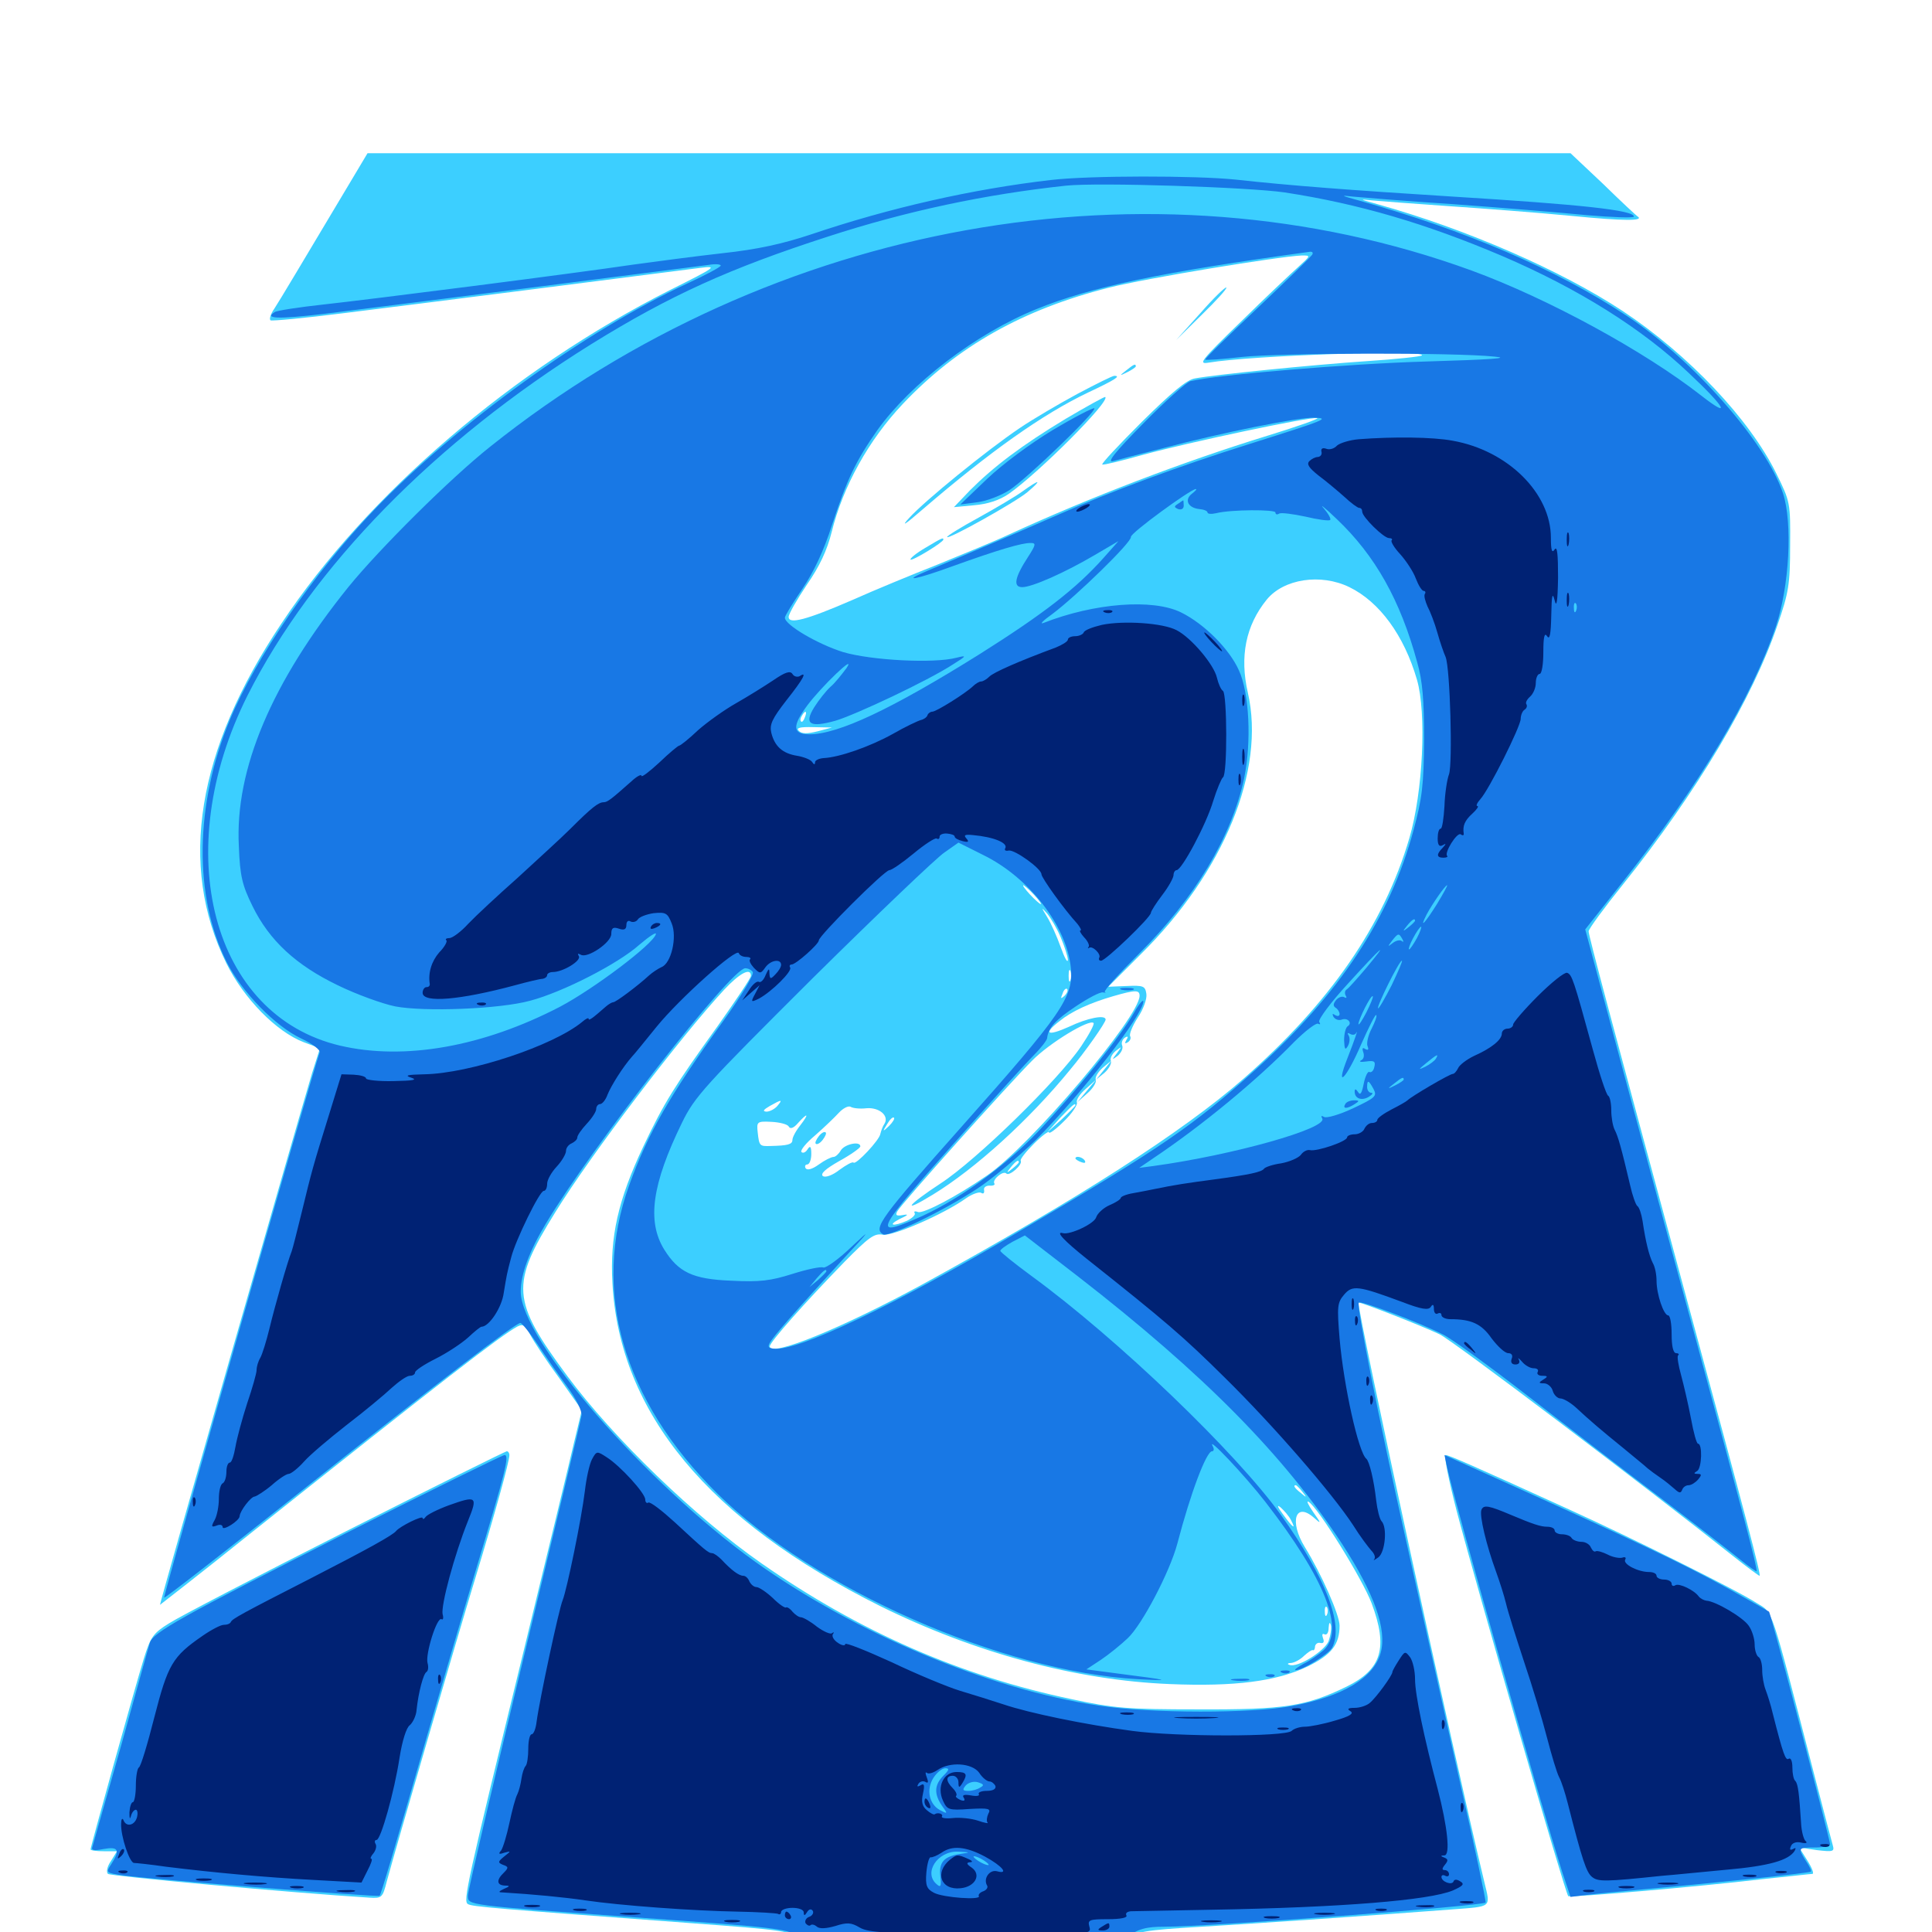 <svg xmlns="http://www.w3.org/2000/svg" viewBox="0 -1000 1000 1000">
	<path fill="#3ccfff" d="M184.18 -910.547C155.273 -862.109 144.922 -844.727 141.992 -840.234C140.039 -837.5 139.258 -834.766 140.039 -834.18C140.82 -833.789 157.812 -835.352 177.734 -837.891C211.133 -841.992 339.844 -858.398 362.305 -861.328C371.68 -862.5 370.898 -861.914 346.68 -849.805C265.625 -808.789 190.039 -744.141 145.703 -677.344C101.758 -611.719 92.188 -552.148 117.188 -501.367C126.172 -483.203 142.969 -466.016 157.227 -460.547L165.625 -457.422L161.523 -444.531C155.078 -423.047 82.422 -169.727 82.812 -169.336C82.812 -169.336 104.297 -185.938 130.078 -206.641C227.734 -284.375 259.18 -308.789 267.969 -313.477C270.703 -314.844 272.07 -314.062 274.414 -309.18C276.172 -305.859 282.812 -295.703 289.453 -286.719L301.172 -270.117L297.07 -253.125C294.922 -243.75 283.398 -196.094 271.484 -147.266C241.211 -23.438 239.648 -16.016 242.188 -14.453C244.336 -13.086 256.836 -12.109 356.25 -4.688C406.445 -0.977 408.984 -0.586 415.234 4.102L421.68 8.984H498.047H574.219L581.641 4.102C588.281 -0.195 591.992 -0.977 622.07 -2.734C651.953 -4.492 713.477 -8.789 751.953 -11.719C772.461 -13.281 771.484 -12.5 768.359 -25.586C752.148 -92.773 703.125 -318.75 703.125 -325.781C703.125 -326.562 735.742 -313.867 745.117 -309.375C751.562 -306.445 851.172 -231.055 897.852 -193.945C904.492 -188.672 910.352 -184.375 910.742 -184.375C911.719 -184.375 903.711 -214.648 874.023 -324.023C833.203 -474.805 822.266 -515.82 822.266 -517.969C822.266 -519.141 830.273 -530.078 840.039 -542.188C878.32 -590.039 907.031 -638.281 920.117 -676.758C925.781 -693.164 926.562 -697.461 926.562 -717.578C926.758 -739.844 926.562 -740.43 919.531 -754.688C905.664 -783.008 874.023 -816.406 839.844 -839.062C808.203 -859.961 758.984 -881.445 712.891 -894.336C703.711 -896.875 703.32 -897.07 709.961 -896.289C714.258 -895.898 731.836 -894.531 749.023 -893.359C766.211 -892.188 795.117 -890.039 813.086 -888.281C840.82 -885.547 851.562 -885.547 847.461 -888.086C847.07 -888.281 839.062 -895.703 829.883 -904.688L812.891 -920.703H501.562H190.234ZM577.734 -901.758C582.812 -902.148 578.516 -902.344 568.359 -902.344C558.203 -902.344 553.906 -902.148 559.18 -901.758C564.258 -901.367 572.461 -901.367 577.734 -901.758ZM624.609 -901.758C629.688 -902.148 625 -902.344 614.258 -902.344C603.516 -902.344 599.414 -902.148 605.078 -901.758C610.742 -901.367 619.531 -901.367 624.609 -901.758ZM540.43 -900C541.211 -900.586 540.039 -901.172 537.891 -900.977C535.742 -900.977 535.156 -900.391 536.719 -899.805C538.086 -899.219 539.844 -899.414 540.43 -900ZM650 -899.805C651.758 -900.391 649.805 -900.781 645.508 -900.586C641.211 -900.586 639.648 -900.195 642.188 -899.805C644.531 -899.414 648.047 -899.414 650 -899.805ZM622.461 -898.047C623.242 -898.633 622.07 -899.219 619.922 -899.023C617.773 -899.023 617.188 -898.438 618.75 -897.852C620.117 -897.266 621.875 -897.461 622.461 -898.047ZM669.336 -898.047C670.117 -898.633 668.945 -899.219 666.797 -899.023C664.648 -899.023 664.062 -898.438 665.625 -897.852C666.992 -897.266 668.75 -897.461 669.336 -898.047ZM671.875 -861.719C668.164 -858.398 654.688 -845.703 642.188 -833.398C621.484 -813.281 619.922 -811.328 625.586 -812.305C647.461 -816.016 738.867 -819.141 735.938 -816.016C735.156 -815.43 722.656 -814.062 707.617 -813.086C678.906 -811.133 628.516 -806.055 618.359 -804.102C614.062 -803.32 606.25 -796.68 591.016 -781.641C579.297 -769.922 570.117 -760.156 570.508 -759.57C571.094 -759.18 580.664 -761.523 591.797 -764.648C614.648 -770.898 678.906 -784.57 681.836 -783.594C682.812 -783.203 671.094 -779.102 655.859 -774.414C612.109 -760.938 564.648 -742.773 522.461 -723.438C515.039 -719.922 498.242 -713.086 485.352 -707.812C472.461 -702.734 452.539 -694.531 441.211 -689.453C417.383 -679.102 408.203 -676.758 408.203 -680.664C408.203 -682.227 412.5 -689.648 417.578 -697.266C424.219 -706.836 428.125 -715.234 430.469 -724.609C436.328 -748.242 449.609 -772.266 467.383 -791.016C495.508 -820.703 529.297 -839.844 574.219 -851.172C592.578 -855.859 661.328 -867.188 673.828 -867.773C678.516 -867.773 678.516 -867.773 671.875 -861.719ZM698.438 -696.094C714.062 -688.477 726.758 -671.094 733.398 -648.242C738.477 -630.859 736.523 -590.039 729.492 -566.211C716.211 -521.094 688.281 -480.664 643.359 -441.406C611.719 -413.867 558.203 -379.492 477.734 -335.352C436.133 -312.695 398.438 -297.266 398.438 -303.125C398.438 -305.273 416.406 -325.586 437.109 -346.875C449.609 -359.57 452.539 -361.719 456.836 -360.938C461.914 -359.961 488.477 -371.484 500.195 -379.883C503.32 -382.031 506.836 -383.203 507.812 -382.617C508.984 -381.836 509.57 -382.422 509.375 -383.984C508.984 -385.352 510.352 -386.328 512.109 -386.328C514.062 -386.133 515.234 -386.719 514.648 -387.5C513.477 -389.453 519.336 -394.336 520.898 -392.578C522.461 -391.016 529.492 -397.266 528.32 -399.219C527.93 -400 531.055 -403.906 535.156 -408.008C539.453 -412.305 542.969 -414.844 542.969 -413.867C542.969 -412.891 546.484 -415.43 550.586 -419.531C554.883 -423.633 557.812 -428.125 557.422 -429.297C556.836 -430.664 558.984 -433.789 561.914 -436.328L567.383 -441.211L562.5 -435.352L557.617 -429.492L562.891 -434.18C565.82 -436.719 567.578 -439.844 567.188 -441.016C566.602 -442.383 568.359 -445.117 570.703 -447.266L575.195 -450.977L571.289 -446.094L567.383 -441.211L571.68 -444.727C574.023 -446.875 575.391 -449.414 575 -450.781C574.414 -452.148 575.586 -454.492 577.539 -456.055C580.859 -458.594 580.859 -458.594 578.125 -454.883C575.391 -451.367 575.391 -451.172 578.516 -453.516C580.273 -455.078 581.445 -457.227 580.859 -458.789C580.273 -460.156 580.859 -461.914 582.227 -462.891C583.789 -463.867 584.18 -463.477 583.008 -461.719C582.031 -459.961 582.227 -459.57 583.789 -460.547C584.961 -461.328 585.547 -462.695 584.961 -463.672C584.375 -464.648 586.133 -468.945 588.867 -473.242C591.797 -477.539 593.75 -483.008 593.359 -485.547C592.773 -489.648 591.797 -490.039 583.203 -489.648L573.633 -489.258L590.234 -505.859C633.594 -548.633 655.078 -601.367 645.898 -641.406C641.602 -660.156 644.727 -676.172 655.664 -689.648C664.453 -700.391 683.594 -703.32 698.438 -696.094ZM416.602 -628.711C416.016 -626.953 415.039 -625.977 414.648 -626.562C414.062 -627.148 414.258 -628.32 415.039 -629.492C416.797 -632.617 417.969 -632.031 416.602 -628.711ZM423.242 -621.484C417.773 -620.117 415.039 -620.117 413.477 -621.68C411.914 -623.242 413.867 -623.828 421.094 -623.633L430.664 -623.438ZM535.156 -536.914C537.695 -534.18 539.258 -532.031 538.672 -532.031C538.281 -532.031 535.742 -534.18 533.203 -536.914C530.664 -539.648 529.102 -541.797 529.688 -541.797C530.078 -541.797 532.617 -539.648 535.156 -536.914ZM549.023 -514.844C550.977 -510.156 552.734 -504.883 552.734 -503.125C552.539 -501.367 550.977 -504.297 549.023 -509.766C547.07 -515.234 543.945 -522.266 541.992 -525.391C538.867 -530.469 538.867 -530.664 541.992 -527.148C543.75 -525 547.07 -519.531 549.023 -514.844ZM554.102 -492.578C553.516 -491.211 553.125 -492.188 553.125 -494.922C553.125 -497.656 553.516 -498.633 554.102 -497.461C554.492 -496.094 554.492 -493.75 554.102 -492.578ZM388.672 -494.922C388.672 -493.75 380.859 -482.227 371.484 -468.945C349.023 -437.695 343.75 -429.297 333.008 -406.641C319.922 -378.906 315.625 -359.961 316.992 -335.742C320.703 -268.555 366.797 -213.086 455.469 -168.75C504.492 -144.531 556.836 -130.273 605.664 -128.32C638.867 -126.953 660.742 -129.688 676.953 -137.5C689.258 -143.555 693.359 -148.828 693.359 -158.594C693.359 -164.062 683.984 -185.352 675.391 -199.219C667.188 -212.5 670.508 -222.852 680.078 -214.453C683.984 -210.938 683.984 -211.328 679.688 -217.383C677.148 -221.094 675.977 -223.438 677.344 -222.656C682.227 -219.727 705.273 -182.617 709.961 -170.117C718.555 -147.07 715.234 -135.938 696.875 -126.953C675.977 -116.797 664.648 -115.039 620.117 -115.234C583.398 -115.234 576.562 -115.82 554.688 -120.508C496.875 -132.617 444.531 -155.664 394.141 -190.82C359.961 -214.648 317.578 -255.469 293.555 -287.891C264.648 -326.953 264.062 -334.961 287.5 -372.656C305.664 -402.148 352.344 -463.477 374.805 -487.695C382.812 -496.289 388.672 -499.414 388.672 -494.922ZM550.977 -484.57C549.023 -482.812 548.828 -483.008 550 -485.742C550.586 -487.695 551.758 -488.672 552.344 -488.086C552.93 -487.5 552.344 -485.938 550.977 -484.57ZM589.844 -484.57C589.844 -473.633 533.203 -406.836 510.938 -391.602C495.117 -380.664 477.93 -371.68 475.195 -372.656C473.633 -373.242 472.852 -373.047 473.438 -372.07C474.023 -371.289 472.266 -369.531 469.531 -368.164C462.305 -365.039 458.984 -365.625 465.82 -369.141C470.117 -371.094 470.508 -371.68 467.383 -371.094C464.062 -370.508 463.281 -370.898 464.453 -373.047C466.602 -376.953 522.266 -439.062 534.18 -450.977C543.164 -460.156 563.867 -472.656 566.016 -470.508C566.602 -469.922 563.672 -464.453 559.57 -458.398C547.852 -441.016 505.273 -399.414 486.914 -387.5C469.336 -375.977 466.211 -371.484 482.812 -381.641C504.883 -395.117 532.617 -420.312 553.711 -446.094C561.914 -455.859 572.266 -470.703 572.266 -472.266C572.266 -475 562.695 -473.047 553.32 -468.555C541.992 -463.477 539.844 -464.844 548.438 -471.484C554.688 -476.562 564.062 -480.859 576.172 -484.375C587.695 -487.695 589.844 -487.695 589.844 -484.57ZM402.344 -427.539C400.977 -425.977 398.438 -424.609 396.68 -424.609C394.531 -424.805 395.117 -425.586 398.438 -427.539C404.688 -431.055 405.273 -431.055 402.344 -427.539ZM448.438 -426.367C455.078 -426.953 460.352 -422.461 457.812 -418.359C456.836 -416.992 456.055 -414.648 455.664 -413.086C455.273 -409.961 442.969 -396.875 441.797 -398.242C441.211 -398.828 438.086 -397.07 434.57 -394.531C430.859 -391.602 427.344 -390.43 425.977 -391.211C424.414 -392.383 427.148 -394.922 434.375 -399.023C440.43 -402.344 445.312 -405.859 445.312 -406.641C445.312 -409.57 437.109 -407.812 435.156 -404.492C434.18 -402.734 432.422 -401.172 431.445 -401.172C430.273 -401.172 426.758 -399.414 423.828 -397.266C420.312 -394.727 417.773 -394.141 416.992 -395.312C416.406 -396.289 416.797 -397.266 417.773 -397.266C418.945 -397.266 419.922 -399.609 419.922 -402.734C419.922 -406.641 419.336 -407.227 417.969 -405.078C416.992 -403.516 415.625 -402.93 414.844 -403.711C414.062 -404.492 417.188 -408.398 421.875 -412.305C426.562 -416.406 432.031 -421.68 434.18 -424.023C436.328 -426.367 439.062 -427.734 440.234 -427.148C441.406 -426.367 445.117 -425.977 448.438 -426.367ZM556.641 -427.93C556.641 -427.539 553.32 -424.219 549.414 -420.508L541.992 -413.867L548.633 -421.289C555.078 -427.93 556.641 -429.492 556.641 -427.93ZM414.258 -417.578C411.914 -414.648 410.156 -411.328 410.156 -409.961C410.156 -407.617 407.617 -407.031 398.828 -406.836C393.164 -406.641 392.969 -406.836 392.188 -413.867C391.602 -419.336 391.797 -419.727 399.219 -419.336C403.32 -419.141 407.422 -418.164 408.203 -416.992C408.984 -415.43 410.742 -416.016 413.086 -418.75C418.164 -424.414 418.945 -423.633 414.258 -417.578ZM460.156 -417.188C456.836 -414.062 456.641 -414.062 459.18 -418.164C460.547 -420.508 462.109 -422.07 462.695 -421.484C463.281 -421.094 462.109 -419.141 460.156 -417.188ZM527.344 -398.438C527.344 -398.047 525.781 -396.484 524.023 -395.117C520.898 -392.578 520.703 -392.773 523.242 -395.898C525.781 -399.023 527.344 -400 527.344 -398.438ZM433.594 -384.375C433.594 -384.57 432.227 -384.961 430.664 -384.961C429.102 -384.961 428.32 -384.18 428.906 -383.203C429.883 -381.836 433.594 -382.812 433.594 -384.375ZM674.023 -227.93C676.562 -224.805 676.367 -224.609 673.438 -227.148C670.117 -229.688 669.141 -231.25 670.703 -231.25C671.094 -231.25 672.656 -229.688 674.023 -227.93ZM668.164 -213.281C671.094 -207.812 669.141 -209.18 664.062 -216.211C661.133 -220.117 660.742 -221.484 662.891 -219.727C664.648 -218.164 667.188 -215.234 668.164 -213.281ZM686.914 -164.453C686.328 -162.891 685.742 -163.477 685.742 -165.625C685.547 -167.773 686.133 -168.945 686.719 -168.164C687.305 -167.578 687.5 -165.82 686.914 -164.453ZM687.695 -150.586C685.547 -145.312 671.484 -136.523 667.383 -138.281C666.016 -138.672 666.602 -139.258 668.359 -139.258C670.117 -139.453 673.047 -141.016 675 -142.969C676.953 -144.727 678.906 -146.094 679.492 -145.898C680.078 -145.508 680.664 -146.484 680.664 -147.852C680.859 -149.023 682.031 -150 683.398 -149.609C685.156 -149.219 685.547 -150.195 684.766 -152.148C684.18 -153.906 684.375 -154.688 685.547 -154.102C686.719 -153.516 687.695 -154.883 687.695 -157.422C687.891 -160.156 688.281 -160.742 688.867 -158.789C689.258 -157.227 688.672 -153.516 687.695 -150.586ZM621.289 -837.891L608.789 -824.023L622.07 -837.109C629.492 -844.336 635.156 -850.586 634.766 -851.172C634.18 -851.562 628.125 -845.703 621.289 -837.891ZM582.812 -808.203C579.297 -805.469 579.297 -805.273 583.594 -807.422C585.938 -808.594 587.891 -809.961 587.891 -810.352C587.891 -811.914 586.914 -811.523 582.812 -808.203ZM557.617 -796.094C547.852 -790.82 534.57 -783.008 527.93 -778.516C510.547 -766.797 478.711 -740.82 470.703 -732.031C466.016 -726.953 468.359 -728.32 477.539 -736.328C512.305 -766.211 539.844 -785.742 563.281 -796.875C576.953 -803.32 580.469 -805.469 576.758 -805.469C575.781 -805.469 567.188 -801.172 557.617 -796.094ZM551.562 -783.203C528.906 -769.531 514.453 -758.594 502.148 -746.289L493.75 -737.5L504.102 -738.477C511.133 -739.062 517.188 -741.016 522.07 -744.336C537.5 -755.078 574.805 -792.383 572.07 -794.531C571.68 -794.727 562.5 -789.648 551.562 -783.203ZM529.297 -745.703C525.586 -742.969 515.234 -736.914 506.445 -732.031C497.461 -727.148 490.234 -722.656 490.234 -722.07C490.234 -720.312 525.586 -740.039 531.836 -745.312C539.648 -751.953 538.281 -752.148 529.297 -745.703ZM478.906 -716.406C474.219 -713.672 470.898 -710.938 471.289 -710.352C472.266 -709.57 488.281 -719.336 488.281 -720.703C488.281 -721.875 487.695 -721.68 478.906 -716.406ZM556.641 -400.391C556.641 -401.953 560.352 -401.172 561.523 -399.219C562.109 -398.047 561.328 -397.852 559.766 -398.438C558.008 -399.023 556.641 -400 556.641 -400.391ZM423.828 -411.914C422.461 -410.156 421.68 -408.398 422.266 -408.008C422.852 -407.422 424.414 -408.203 425.781 -409.961C427.148 -411.719 427.93 -413.477 427.344 -413.867C426.758 -414.453 425.195 -413.672 423.828 -411.914ZM178.711 -207.227C133.594 -184.375 92.578 -163.086 87.5 -159.766C79.297 -154.688 77.93 -152.734 74.414 -141.406C70.117 -127.539 46.875 -44.141 46.875 -42.773C46.875 -42.188 50 -41.797 53.711 -41.797H60.547L57.422 -36.719C55.469 -33.984 54.883 -31.055 55.859 -30.078C57.227 -28.906 150.391 -20.312 191.211 -17.773C197.656 -17.383 198.047 -17.773 200.195 -26.172C204.883 -43.555 236.719 -152.734 246.094 -183.398C256.055 -216.211 263.672 -243.555 263.672 -246.875C263.672 -247.852 263.086 -248.828 262.305 -248.828C261.328 -248.633 223.828 -230.078 178.711 -207.227ZM753.906 -218.164C765.625 -173.828 809.961 -20.703 811.719 -18.555C812.5 -17.773 879.297 -23.438 912.109 -27.344C925.586 -28.711 937.305 -30.078 938.086 -30.078C939.062 -30.078 937.891 -33.203 935.547 -36.914L931.25 -43.75L940.43 -42.383C948.828 -41.406 949.609 -41.602 948.633 -44.922C948.047 -46.875 943.945 -62.695 939.453 -79.883C915.82 -171.094 917.969 -164.844 909.18 -170.312C899.023 -176.953 843.555 -204.492 812.5 -218.555C761.133 -241.992 749.805 -246.875 748.242 -246.875C747.266 -246.875 749.805 -233.984 753.906 -218.164Z"/>
	<path fill="#1878e5" d="M543.945 -906.836C503.32 -902.148 460.352 -892.383 419.922 -878.711C405.273 -873.828 392.188 -870.898 374.023 -868.945C360.156 -867.383 339.453 -864.648 328.125 -863.086C295.117 -858.203 192.383 -845.117 167.383 -842.383C154.883 -841.016 143.359 -839.258 142.188 -838.477C136.523 -834.961 143.945 -834.766 167.383 -837.5C223.633 -844.531 347.266 -860.352 366.797 -862.891C370.117 -863.477 373.047 -863.281 373.047 -862.5C372.852 -861.719 365.234 -857.617 355.859 -853.32C303.516 -829.102 235.938 -780.273 193.555 -735.938C162.5 -703.516 132.227 -659.375 118.945 -627.344C100.781 -583.594 100.195 -535.938 117.383 -501.953C125 -486.719 142.578 -468.75 155.859 -462.5C161.719 -459.766 166.016 -456.445 165.43 -455.273C161.133 -442.773 84.375 -173.828 84.961 -173.047C85.352 -172.656 115.625 -196.289 152.344 -225.391C225.586 -283.594 266.797 -315.234 269.336 -315.234C270.117 -315.234 274.219 -310.156 278.32 -304.102C282.422 -297.852 289.453 -287.891 293.75 -282.031C298.242 -275.977 301.367 -269.531 300.977 -267.383C300.781 -265.234 287.305 -209.375 271.289 -143.164C255.273 -76.953 242.188 -21.094 242.188 -18.945C242.188 -13.672 240.43 -14.062 331.055 -7.422C404.297 -2.148 407.422 -1.758 414.648 2.93L422.266 7.812L497.07 8.594L572.07 9.57L581.641 3.32C589.453 -1.758 593.164 -2.734 602.734 -2.734C626.367 -2.734 767.188 -13.477 768.945 -15.234C769.336 -15.625 763.086 -45.117 754.883 -81.055C746.875 -116.992 734.766 -171.289 727.93 -201.953C713.477 -266.406 701.953 -324.414 703.32 -325.781C704.297 -326.953 735.352 -315.234 747.07 -309.18C751.367 -307.031 770.508 -293.164 789.453 -278.516C808.398 -263.867 839.453 -239.844 858.594 -225.391C877.539 -210.938 896.68 -196.094 900.977 -192.578C905.273 -189.062 908.984 -186.523 909.18 -186.719C909.961 -187.5 901.562 -218.945 878.906 -302.539C868.945 -339.062 851.758 -402.734 840.625 -443.945L820.508 -518.945L840.43 -544.141C879.883 -593.945 906.641 -638.867 919.141 -675.586C926.172 -696.289 927.93 -729.492 922.852 -744.727C914.258 -770.703 876.562 -813.672 841.992 -836.523C805.664 -860.547 758.398 -880.859 703.125 -896.289C693.945 -898.828 693.555 -899.023 700.195 -898.242C704.492 -897.852 727.734 -895.898 751.953 -894.336C776.172 -892.578 807.031 -890.039 820.898 -888.672C834.57 -887.5 845.703 -887.109 845.703 -887.891C845.703 -891.211 818.359 -894.141 751.953 -898.242C699.023 -901.562 668.164 -903.906 639.648 -907.031C619.141 -909.18 563.672 -909.18 543.945 -906.836ZM665.039 -900.391C703.125 -894.531 737.891 -884.375 777.344 -867.578C816.992 -850.586 850 -829.883 874.219 -806.836C893.164 -789.062 896.484 -782.812 880.469 -795.312C850.977 -818.359 801.172 -845.508 761.719 -859.961C595.508 -920.508 400 -885.547 253.906 -768.945C233.398 -752.734 196.289 -715.82 180.273 -696.094C140.625 -646.875 121.484 -601.758 123.633 -561.914C124.219 -546.484 125.391 -541.797 130.664 -531.055C139.453 -513.086 153.32 -500.391 174.805 -490.039C184.375 -485.352 197.852 -480.469 204.492 -479.102C219.922 -476.172 258.789 -477.734 274.414 -482.031C291.406 -486.523 319.922 -501.172 330.859 -510.938C336.133 -515.43 340.039 -517.969 339.453 -516.406C337.891 -511.133 307.227 -488.086 289.844 -478.906C250 -458.203 209.375 -450.977 175.977 -458.789C109.766 -474.414 87.5 -558.984 128.125 -640.039C161.719 -706.641 225.195 -771.484 306.055 -821.875C346.68 -847.07 377.734 -861.133 428.516 -877.539C469.336 -890.82 509.961 -899.414 551.758 -903.906C568.555 -905.664 646.289 -903.125 665.039 -900.391ZM679.297 -868.359C679.102 -867.578 666.211 -855.078 650.977 -840.625C635.742 -826.172 623.438 -814.258 623.828 -813.867C624.023 -813.477 632.617 -814.062 642.773 -815.234C662.891 -817.383 753.125 -817.578 773.438 -815.43C782.422 -814.648 771.875 -813.867 738.281 -812.891C698.047 -811.719 630.273 -806.055 616.211 -802.734C614.062 -802.148 603.125 -792.383 591.797 -780.859C576.953 -765.82 572.656 -760.352 576.172 -761.328C578.906 -762.109 590.82 -765.234 602.539 -768.164C632.031 -775.977 671.875 -783.984 679.883 -783.789C688.672 -783.594 686.719 -782.812 646.484 -770.117C610.352 -758.789 574.609 -745.508 546.875 -733.203C530.469 -725.977 501.758 -713.672 479.883 -704.492C465.625 -698.438 474.219 -700 493.359 -707.031C516.211 -715.234 529.102 -719.141 533.594 -718.945C536.328 -718.945 536.133 -717.969 532.227 -711.914C525.195 -701.172 524.219 -696.094 529.102 -696.094C534.18 -696.094 550.977 -703.516 566.602 -712.695L578.906 -719.922L571.289 -711.328C557.031 -695.312 540.039 -682.227 507.227 -661.523C461.328 -632.812 433.789 -619.922 418.945 -619.922C410.156 -619.922 409.961 -624.219 417.773 -634.766C425.195 -644.727 443.75 -662.5 438.086 -654.102C435.742 -650.977 432.227 -646.484 429.883 -644.531C427.539 -642.383 423.828 -637.695 421.484 -633.984C416.016 -625.195 419.141 -623.242 432.422 -626.953C442.969 -630.078 480.273 -647.656 493.164 -656.055C500.391 -660.547 500.586 -660.938 495.117 -659.57C483.398 -656.445 450.781 -658.203 436.328 -662.5C423.242 -666.602 406.25 -676.562 406.25 -680.273C406.25 -681.25 410.352 -687.891 415.234 -695.117C421.094 -703.711 426.367 -714.844 430.664 -728.32C438.477 -751.953 442.773 -761.133 454.102 -777.344C471.484 -801.562 505.078 -827.344 536.523 -840.039C564.844 -851.562 601.367 -859.18 678.32 -869.727C679.297 -869.727 679.688 -869.141 679.297 -868.359ZM616.797 -744.336C612.891 -741.211 615.039 -737.109 620.703 -736.523C623.047 -736.328 625 -735.547 625 -734.766C625 -733.984 626.953 -733.789 629.492 -734.375C637.305 -736.328 660.156 -736.328 660.156 -734.766C660.156 -733.789 660.938 -733.398 662.109 -734.18C663.086 -734.766 669.141 -733.984 675.586 -732.617C682.031 -731.055 687.891 -730.273 688.477 -730.859C689.062 -731.445 687.5 -734.18 685.156 -736.914C682.617 -739.648 685.938 -737.109 691.992 -731.25C711.719 -712.5 724.805 -689.453 733.594 -657.031C736.328 -647.461 737.109 -637.5 737.109 -616.992C736.914 -593.555 736.133 -586.914 731.641 -570.312C719.336 -524.805 693.359 -485.547 649.805 -446.289C617.969 -417.578 601.367 -406.055 528.32 -363.086C461.523 -323.633 412.305 -300.195 400.195 -301.953C396.094 -302.539 396.68 -303.711 407.812 -316.602C414.648 -324.414 427.734 -338.867 436.914 -348.828C450.391 -363.281 451.172 -364.453 441.211 -355.078C434.375 -348.438 427.539 -343.555 426.172 -343.945C424.805 -344.531 417.578 -342.969 410.156 -340.625C399.023 -337.109 393.359 -336.328 378.516 -337.109C358.594 -337.891 351.172 -341.406 343.75 -353.32C334.766 -367.969 337.5 -387.109 352.93 -418.75C359.57 -432.422 364.453 -437.695 420.703 -493.75C454.102 -526.758 484.766 -556.055 488.867 -558.789L496.094 -563.867L508.984 -557.422C532.812 -545.703 552.148 -520.703 554.297 -498.828C555.664 -483.984 549.805 -475.391 498.047 -417.188C455.664 -369.531 451.953 -364.258 457.031 -361.133C459.766 -359.375 488.672 -373.438 505.859 -384.766C513.867 -390.039 527.539 -401.562 536.328 -410.156C560.547 -434.57 591.797 -475 591.797 -481.641C591.797 -483.008 589.453 -480.273 586.719 -475.391C580.078 -463.672 556.836 -434.961 537.109 -414.062C519.336 -395.508 494.531 -377.734 473.633 -368.945C451.367 -359.375 453.125 -362.695 496.875 -411.719C514.062 -431.055 531.445 -450.195 535.156 -453.906C538.867 -457.617 541.992 -461.719 541.992 -462.695C542.578 -467.969 546.289 -472.07 556.836 -479.102C563.281 -483.398 569.531 -486.719 570.898 -486.328C572.266 -486.133 572.656 -486.133 571.875 -486.523C571.094 -487.109 579.102 -495.898 589.453 -506.25C618.555 -535.156 637.5 -566.992 643.945 -597.07C647.852 -615.82 646.68 -641.406 641.211 -653.125C636.328 -664.062 623.242 -677.148 611.328 -683.008C596.68 -690.234 566.406 -687.891 540.039 -677.539C537.891 -676.758 540.039 -678.906 544.727 -682.227C557.227 -691.602 585.938 -719.531 585.352 -722.07C584.961 -724.023 616.406 -746.875 618.945 -746.875C619.727 -746.875 618.555 -745.703 616.797 -744.336ZM815.82 -683.984C815.234 -682.422 814.648 -683.008 814.648 -685.156C814.453 -687.305 815.039 -688.477 815.625 -687.695C816.211 -687.109 816.406 -685.352 815.82 -683.984ZM743.75 -532.031C737.5 -522.07 734.375 -518.75 738.477 -526.758C741.406 -532.227 748.047 -541.797 749.023 -541.797C749.414 -541.797 747.07 -537.5 743.75 -532.031ZM732.422 -523.438C732.422 -523.047 730.859 -521.484 729.102 -520.117C725.977 -517.578 725.781 -517.773 728.32 -520.898C730.859 -524.023 732.422 -525 732.422 -523.438ZM733.398 -514.453C731.641 -511.328 729.883 -508.594 729.297 -508.594C728.906 -508.594 729.688 -511.328 731.445 -514.453C733.203 -517.773 734.961 -520.312 735.547 -520.312C735.938 -520.312 735.156 -517.773 733.398 -514.453ZM725.781 -514.062C726.562 -512.695 726.562 -512.109 725.586 -512.891C724.805 -513.672 722.656 -513.281 720.898 -511.914C718.164 -509.766 718.164 -509.961 720.508 -513.086C723.633 -516.992 724.023 -517.188 725.781 -514.062ZM707.031 -498.828C702.539 -493.555 698.047 -488.477 697.07 -487.891C696.094 -487.305 695.898 -485.938 696.484 -484.766C697.266 -483.594 696.875 -483.203 695.898 -483.789C694.727 -484.57 692.773 -483.789 691.602 -482.422C690.039 -480.469 689.844 -479.297 691.406 -478.32C692.383 -477.734 693.359 -476.172 693.359 -475.195C693.359 -474.023 692.383 -473.828 691.016 -474.609C689.648 -475.586 689.453 -475.195 690.234 -473.633C691.211 -472.266 692.969 -471.68 694.531 -472.266C697.656 -473.438 700.195 -470.312 697.461 -468.75C696.484 -467.969 695.703 -464.844 695.703 -461.523C695.898 -456.836 696.289 -456.25 697.656 -458.594C698.633 -460.352 698.828 -462.695 698.047 -464.062C697.266 -465.234 697.461 -465.625 698.828 -464.844C699.805 -464.258 701.172 -464.258 701.758 -465.039C703.32 -468.164 701.367 -462.305 697.461 -452.344C690.82 -435.547 696.875 -441.602 704.492 -459.375C708.398 -468.164 711.914 -475.195 712.305 -474.609C712.891 -474.219 711.719 -471.094 709.961 -467.578C708.203 -464.258 707.227 -460.156 707.812 -458.594C708.594 -456.641 708.203 -456.25 706.641 -457.031C705.273 -458.008 704.883 -457.422 705.664 -455.273C706.25 -453.516 705.859 -451.758 704.492 -451.172C703.125 -450.391 704.492 -450.195 707.227 -450.586C711.328 -451.172 712.109 -450.586 711.328 -447.656C710.938 -445.703 709.766 -444.727 708.789 -445.117C708.008 -445.703 706.641 -442.969 705.859 -439.062C704.883 -434.18 704.102 -432.812 702.93 -434.766C701.758 -436.523 701.172 -436.523 701.172 -434.961C701.172 -431.445 704.688 -430.078 708.398 -432.227C710.352 -433.398 710.938 -434.375 709.766 -434.375C708.594 -434.375 707.617 -435.742 707.617 -437.305C707.617 -441.211 708.398 -441.016 710.938 -436.328C712.891 -432.617 711.914 -431.836 700.391 -426.367C693.359 -423.047 686.523 -421.094 685.352 -421.875C683.984 -422.656 683.594 -422.461 684.375 -421.094C687.5 -416.016 638.281 -402.148 597.07 -396.484L589.648 -395.508L597.07 -400.586C621.875 -417.188 650.781 -441.016 669.727 -460.547C675.586 -466.406 681.25 -470.703 682.227 -470.117C683.398 -469.531 683.594 -469.922 682.812 -471.094C682.227 -472.266 688.672 -481.055 697.656 -490.82C715.43 -510.352 719.727 -514.062 707.031 -498.828ZM720.312 -490.039C716.797 -483.203 713.672 -477.734 713.281 -478.125C712.5 -479.102 724.219 -502.734 725.586 -502.734C726.172 -502.734 723.633 -497.07 720.312 -490.039ZM389.648 -496.875C390.43 -495.703 383.594 -484.375 374.609 -471.875C346.484 -432.812 335.352 -413.477 325.586 -386.328C306.055 -331.836 322.266 -275.391 371.289 -226.953C421.094 -177.734 518.75 -134.766 588.867 -130.859C607.031 -129.883 606.055 -130.273 578.516 -133.789L562.305 -135.938L569.727 -140.82C573.828 -143.555 580.078 -148.633 583.594 -151.953C591.016 -158.789 605.469 -186.328 609.375 -200.977C616.211 -227.148 624.414 -248.828 627.344 -248.828C628.32 -248.828 628.516 -250 627.734 -251.367C624.219 -257.617 644.336 -236.328 655.078 -222.461C685.938 -182.617 696.289 -156.25 685.156 -145.898C682.617 -143.75 678.125 -140.43 674.805 -138.867C671.68 -137.109 669.727 -135.742 670.508 -135.547C674.023 -135.352 687.5 -143.75 689.453 -147.07C695.703 -158.789 686.328 -183.203 662.891 -216.016C639.844 -248.047 578.711 -306.836 533.789 -339.648C525 -346.094 517.773 -351.953 517.773 -352.539C517.578 -353.125 520.508 -355.273 524.023 -357.227L530.469 -360.547L557.812 -339.453C623.242 -288.672 664.453 -246.875 694.727 -200.781C711.328 -175.195 717.969 -156.641 714.648 -144.531C711.133 -131.641 695.117 -121.875 668.75 -116.992C648.633 -113.086 595.312 -113.086 568.75 -117.188C512.109 -125.586 442.969 -154.492 391.211 -191.406C334.375 -232.031 269.531 -306.641 269.531 -331.445C269.531 -340.43 273.828 -352.148 282.617 -366.797C306.641 -406.836 378.516 -498.828 385.742 -498.828C387.305 -498.828 389.062 -497.852 389.648 -496.875ZM707.227 -475.977C705.078 -471.875 703.32 -469.141 703.125 -469.922C703.125 -472.266 709.57 -485.156 710.547 -484.375C710.938 -483.984 709.375 -480.273 707.227 -475.977ZM743.164 -451.953C742.578 -450.977 740.039 -449.023 737.695 -447.852C733.984 -446.094 733.984 -446.289 738.281 -449.805C743.75 -454.297 744.922 -454.883 743.164 -451.953ZM726.562 -441.211C726.562 -440.82 724.609 -439.453 722.266 -438.281C717.969 -436.133 717.969 -436.328 721.484 -439.062C725.586 -442.383 726.562 -442.773 726.562 -441.211ZM427.734 -341.992C427.734 -341.602 425.781 -339.648 423.438 -337.5L418.945 -333.789L422.656 -338.281C426.172 -342.383 427.734 -343.555 427.734 -341.992ZM559.961 -138.281C560.742 -138.867 559.57 -139.453 557.422 -139.258C555.273 -139.258 554.688 -138.672 556.25 -138.086C557.617 -137.5 559.375 -137.695 559.961 -138.281ZM488.281 -80.859C483.594 -76.172 483.398 -71.484 487.5 -65.43C490.625 -61.133 490.625 -60.938 486.523 -63.086C480.859 -66.211 479.297 -73.828 483.203 -79.883C484.961 -82.617 487.695 -84.766 489.258 -84.766C491.602 -84.766 491.211 -83.789 488.281 -80.859ZM507.422 -74.805C506.055 -73.828 503.32 -73.047 501.172 -73.047C498.242 -73.047 498.047 -73.633 499.805 -75.781C501.172 -77.344 503.906 -78.125 506.055 -77.539C509.18 -76.562 509.57 -75.977 507.422 -74.805ZM497.07 -40.43C488.477 -39.062 485.938 -36.133 486.719 -28.906C487.305 -23.828 486.914 -22.852 484.961 -24.609C477.734 -30.469 485.156 -41.992 495.898 -41.602C502.539 -41.211 502.539 -41.211 497.07 -40.43ZM511.719 -34.766C511.719 -34.375 509.961 -34.766 507.812 -35.938C505.664 -37.109 503.906 -38.477 503.906 -39.062C503.906 -39.453 505.664 -39.062 507.812 -37.891C509.961 -36.719 511.719 -35.352 511.719 -34.766ZM545.117 -777.539C533.398 -770.508 518.945 -759.766 510.938 -752.148L497.07 -738.867L505.859 -740.039C510.742 -740.625 518.164 -743.555 522.461 -746.289C531.641 -752.344 567.773 -787.109 566.406 -788.672C565.82 -789.062 556.25 -784.18 545.117 -777.539ZM609.766 -739.258C607.617 -737.891 607.617 -737.5 609.766 -736.523C611.523 -735.938 612.695 -736.719 612.695 -738.281C612.695 -739.844 612.5 -741.016 612.5 -741.016C612.305 -741.016 611.133 -740.234 609.766 -739.258ZM580.664 -487.695C578.711 -488.281 579.883 -488.672 583.008 -488.672C586.328 -488.672 587.695 -488.281 586.523 -487.695C585.156 -487.305 582.422 -487.305 580.664 -487.695ZM696.289 -428.516C694.727 -425.977 697.266 -425.977 701.172 -428.516C703.711 -430.078 703.711 -430.469 700.781 -430.469C699.023 -430.469 696.875 -429.688 696.289 -428.516ZM663.672 -134.18C662.109 -134.766 662.695 -135.352 664.844 -135.352C666.992 -135.547 668.164 -134.961 667.383 -134.375C666.797 -133.789 665.039 -133.594 663.672 -134.18ZM655.859 -132.227C654.297 -132.812 654.883 -133.398 657.031 -133.398C659.18 -133.594 660.352 -133.008 659.57 -132.422C658.984 -131.836 657.227 -131.641 655.859 -132.227ZM638.281 -130.273C635.742 -130.664 637.305 -131.055 641.602 -131.055C645.898 -131.25 647.852 -130.859 646.094 -130.273C644.141 -129.883 640.625 -129.883 638.281 -130.273ZM178.711 -206.25C93.75 -163.086 79.102 -155.078 77.539 -149.609C76.953 -147.852 70.312 -123.828 62.695 -96.484C54.883 -69.141 48.242 -45.508 47.852 -44.141C47.07 -42.188 48.633 -41.992 53.711 -42.969C61.328 -44.336 62.305 -42.383 57.617 -35.156C54.688 -30.664 54.688 -30.664 63.672 -29.297C79.297 -27.148 195.508 -17.969 196.484 -18.75C197.266 -19.727 203.125 -39.258 221.289 -102.344C228.32 -126.562 239.258 -163.867 245.703 -185.352C261.719 -238.477 263.867 -246.875 261.133 -246.875C259.766 -246.68 222.852 -228.516 178.711 -206.25ZM749.023 -240.43C753.516 -220.117 797.461 -65.82 808.789 -30.469L812.891 -18.164L820.898 -19.141C825.391 -19.727 839.648 -21.094 852.539 -22.266C885.547 -25.195 936.328 -30.469 937.305 -31.25C937.695 -31.641 936.523 -34.18 934.766 -36.719C930.469 -43.555 930.664 -43.75 939.453 -43.75C943.75 -43.75 947.266 -44.531 947.266 -45.312C947.266 -47.656 916.602 -165.039 915.625 -165.82C915.43 -166.016 906.055 -171.289 894.922 -177.539C870.117 -191.211 845.703 -202.734 769.336 -237.109L747.656 -246.875Z"/>
	<path fill="#002274" d="M703.32 -772.656C698.633 -772.266 693.555 -770.703 691.992 -769.336C690.625 -767.773 688.086 -766.992 686.328 -767.773C684.57 -768.359 683.594 -767.773 683.984 -766.211C684.375 -764.844 683.594 -763.672 682.227 -763.477C680.859 -763.477 678.906 -762.5 677.734 -761.328C676.172 -759.766 677.539 -757.812 682.422 -753.906C686.133 -751.172 692.188 -746.094 695.703 -742.969C699.219 -739.648 702.734 -737.109 703.516 -737.109C704.492 -737.109 705.078 -736.328 705.078 -735.156C705.078 -732.422 716.211 -721.484 718.945 -721.484C720.312 -721.484 720.898 -720.898 720.312 -720.312C719.727 -719.727 721.68 -716.406 724.805 -713.086C727.93 -709.57 731.641 -703.906 732.812 -700.586C734.18 -697.07 735.938 -694.141 736.914 -694.141C737.695 -694.141 738.086 -693.359 737.5 -692.578C736.914 -691.602 737.695 -688.867 738.867 -686.133C740.234 -683.594 742.578 -677.539 743.945 -672.656C745.312 -667.773 747.266 -662.109 748.242 -659.961C750.586 -654.297 751.953 -604.688 750 -599.219C749.023 -596.68 747.852 -589.258 747.656 -582.812C747.266 -576.367 746.484 -571.094 745.703 -571.094C744.727 -571.094 744.141 -568.75 744.141 -566.016C744.141 -562.695 744.922 -561.523 746.68 -562.5C748.633 -563.672 748.633 -563.281 746.68 -561.133C743.359 -557.812 743.555 -556.055 747.07 -556.055C748.633 -556.055 749.609 -556.445 749.023 -557.031C747.461 -558.594 754.102 -569.336 756.055 -568.164C757.031 -567.383 757.812 -567.578 757.617 -568.555C757.031 -572.461 758.008 -575.195 762.109 -578.906C764.453 -581.055 765.625 -582.812 764.648 -582.812C763.867 -582.812 764.453 -584.375 766.211 -586.328C770.703 -591.211 787.109 -624.023 787.109 -627.93C787.109 -629.883 788.086 -632.031 789.062 -632.617C790.234 -633.398 790.625 -634.57 790.039 -635.547C789.453 -636.328 790.43 -638.086 791.992 -639.453C793.555 -640.82 794.922 -643.945 794.922 -646.484C794.922 -649.023 795.898 -651.172 796.875 -651.172C798.047 -651.172 798.828 -656.25 798.828 -662.5C798.828 -670.312 799.414 -672.852 800.781 -670.703C802.148 -668.555 802.734 -671.875 802.93 -681.445C803.125 -691.992 803.516 -693.75 804.688 -689.258C805.664 -685.156 806.25 -688.672 806.445 -700.977C806.445 -712.891 806.055 -717.578 804.688 -715.625C803.32 -713.477 802.734 -715.039 802.734 -721.68C802.734 -744.727 780.469 -766.797 751.953 -771.875C741.797 -773.828 720.898 -774.023 703.32 -772.656ZM558.594 -737.109C557.031 -736.133 556.641 -735.156 557.617 -735.156C558.789 -735.156 560.938 -736.133 562.5 -737.109C564.062 -738.086 564.648 -739.062 563.477 -739.062C562.5 -739.062 560.156 -738.086 558.594 -737.109ZM810.938 -720.508C810.938 -717.383 811.328 -716.211 811.914 -718.164C812.305 -719.922 812.305 -722.656 811.914 -724.023C811.328 -725.195 810.938 -723.828 810.938 -720.508ZM810.938 -689.258C810.938 -686.133 811.328 -684.961 811.914 -686.914C812.305 -688.672 812.305 -691.406 811.914 -692.773C811.328 -693.945 810.938 -692.578 810.938 -689.258ZM571.875 -683.008C570.312 -683.594 570.898 -684.18 573.047 -684.18C575.195 -684.375 576.367 -683.789 575.586 -683.203C575 -682.617 573.242 -682.422 571.875 -683.008ZM570.312 -676.562C565.43 -675.391 561.328 -673.828 560.938 -672.656C560.547 -671.68 558.594 -670.703 556.445 -670.703C554.492 -670.703 552.734 -669.922 552.734 -668.945C552.734 -667.969 549.805 -666.211 546.484 -664.844C526.953 -657.617 514.258 -651.953 512.109 -649.805C510.742 -648.438 508.789 -647.266 507.812 -647.266C506.836 -647.266 504.883 -646.094 503.516 -644.727C499.609 -641.016 484.57 -631.641 482.617 -631.641C481.641 -631.641 480.469 -630.859 480.078 -629.883C479.883 -628.906 478.32 -627.734 476.758 -627.344C475.195 -626.953 468.555 -623.828 462.109 -620.117C450.195 -613.477 434.375 -608.008 426.367 -607.617C423.828 -607.422 421.875 -606.445 421.875 -605.469C421.875 -604.102 421.289 -604.102 420.312 -605.664C419.531 -606.836 416.016 -608.203 412.695 -608.789C405.078 -609.961 400.977 -613.672 399.219 -620.703C398.242 -625 399.609 -627.93 407.031 -637.5C416.016 -648.828 417.969 -652.734 413.867 -650C412.695 -649.414 410.938 -649.805 410.156 -651.172C408.984 -652.93 406.445 -652.148 400.195 -647.852C395.508 -644.727 386.719 -639.258 380.859 -635.938C375 -632.617 366.211 -626.367 361.328 -622.07C356.641 -617.578 352.148 -614.062 351.562 -614.062C350.977 -614.062 346.289 -610.156 341.211 -605.273C336.133 -600.586 332.031 -597.461 332.031 -598.438C332.031 -599.414 329.688 -598.242 326.953 -595.703C316.602 -586.523 314.453 -584.766 312.5 -584.766C309.766 -584.766 306.25 -582.031 295.117 -570.898C290.234 -566.016 277.734 -554.688 267.773 -545.508C257.617 -536.523 246.094 -525.781 242.383 -521.875C238.672 -517.773 234.18 -514.453 232.617 -514.453C231.055 -514.453 230.273 -513.867 231.055 -513.281C231.641 -512.695 230.078 -509.766 227.344 -507.031C223.438 -502.539 221.484 -496.484 222.461 -490.625C222.461 -489.648 221.875 -489.062 220.703 -489.062C219.727 -489.062 218.75 -487.695 218.75 -486.133C218.75 -480.664 238.281 -482.422 266.602 -490.039C273.047 -491.797 279.492 -493.359 280.859 -493.359C282.031 -493.555 283.203 -494.336 283.203 -495.312C283.203 -496.094 284.57 -496.875 286.133 -496.875C291.406 -496.875 300.977 -502.734 299.609 -505.078C298.828 -506.445 299.023 -506.641 300.586 -505.859C303.906 -503.711 316.406 -512.109 316.406 -516.602C316.406 -519.727 317.383 -520.312 320.312 -519.336C323.047 -518.359 324.219 -518.945 324.219 -521.289C324.219 -523.047 325.195 -523.828 326.367 -523.047C327.539 -522.461 329.297 -522.852 330.078 -524.023C330.859 -525.391 334.57 -526.758 338.281 -527.344C344.531 -527.93 345.508 -527.539 347.656 -522.07C350.586 -515.039 347.461 -501.367 342.383 -499.414C340.625 -498.633 337.695 -496.68 335.938 -495.117C330.469 -490.039 318.555 -481.055 317.383 -481.25C316.797 -481.25 315.039 -480.273 313.477 -478.906C306.836 -473.047 304.688 -471.484 304.688 -472.656C304.688 -473.438 303.125 -472.656 301.367 -471.094C286.523 -458.789 243.164 -444.336 219.531 -443.945C210.742 -443.75 209.18 -443.359 212.891 -442.188C216.406 -441.016 213.672 -440.625 203.711 -440.43C195.898 -440.234 189.453 -441.016 189.453 -441.797C189.453 -442.773 186.523 -443.555 183.008 -443.75L176.758 -443.945L170.312 -423.047C161.914 -396.094 161.328 -393.75 156.25 -372.852C153.906 -363.281 151.562 -353.906 150.977 -352.344C148.828 -347.07 142.383 -324.414 139.453 -312.305C137.891 -305.859 135.742 -299.023 134.766 -297.266C133.594 -295.312 132.812 -292.578 132.812 -290.82C132.812 -289.258 130.664 -281.641 127.93 -273.633C125.391 -265.82 122.656 -255.664 121.875 -251.172C121.094 -246.68 119.922 -242.969 118.945 -242.969C117.969 -242.969 117.188 -240.82 117.188 -238.281C117.188 -235.547 116.406 -232.812 115.234 -232.227C114.062 -231.641 113.281 -227.93 113.281 -224.219C113.281 -220.312 112.305 -215.43 111.133 -213.281C109.18 -209.766 109.375 -209.375 112.109 -210.352C113.867 -211.133 115.234 -210.742 115.234 -209.57C115.234 -207.422 124.023 -212.891 124.023 -215.234C124.219 -217.969 129.883 -225.391 131.836 -225.391C132.812 -225.586 136.914 -228.125 140.625 -231.25C144.336 -234.57 148.242 -237.109 149.414 -237.109C150.586 -237.109 154.297 -240.039 157.422 -243.555C160.547 -247.07 170.508 -255.469 179.492 -262.5C188.672 -269.531 199.023 -278.125 202.734 -281.641C206.445 -284.961 210.547 -287.891 212.109 -287.891C213.672 -287.891 214.844 -288.672 214.844 -289.648C214.844 -290.625 219.531 -293.75 225.391 -296.68C231.25 -299.609 238.672 -304.492 242.188 -307.617C245.508 -310.742 248.633 -313.281 249.219 -313.281C253.125 -313.281 259.766 -323.242 260.742 -330.859C262.305 -340.234 262.305 -340.625 264.648 -349.414C266.992 -358.398 279.297 -383.594 281.445 -383.594C282.422 -383.594 283.203 -385.156 283.203 -387.305C283.203 -389.258 285.352 -393.164 288.086 -396.094C290.82 -399.023 292.969 -402.734 292.969 -404.297C292.969 -405.859 294.336 -407.617 295.898 -408.203C297.461 -408.984 298.828 -410.156 298.828 -411.328C298.828 -412.305 300.977 -415.43 303.711 -418.359C306.445 -421.289 308.594 -424.609 308.594 -425.977C308.594 -427.344 309.57 -428.516 310.547 -428.516C311.719 -428.516 313.477 -430.664 314.453 -433.398C316.211 -437.891 322.461 -447.852 327.148 -453.125C328.32 -454.297 333.984 -461.328 339.844 -468.555C351.758 -483.203 381.445 -509.766 382.422 -506.641C382.812 -505.469 384.57 -504.688 386.328 -504.688C387.891 -504.688 388.867 -504.102 388.281 -503.516C387.5 -502.93 388.477 -500.977 390.234 -499.023C393.359 -495.898 393.75 -495.898 396.094 -499.219C398.828 -503.125 404.297 -503.906 404.297 -500.586C404.297 -499.414 402.93 -497.266 401.367 -495.703C398.828 -492.969 398.438 -493.164 398.242 -496.289C398.242 -499.023 397.852 -498.828 396.289 -495.312C395.312 -492.773 393.75 -491.211 392.773 -491.797C391.797 -492.383 389.453 -490.43 387.695 -487.5L384.18 -482.227L388.672 -486.133L393.164 -490.039L390.82 -485.547C388.477 -481.25 388.672 -481.055 392.969 -483.203C399.414 -486.719 410.156 -497.266 408.984 -499.219C408.398 -500 408.789 -500.781 409.766 -500.781C411.914 -500.781 423.828 -511.328 423.828 -513.281C423.828 -515.625 457.812 -549.609 460.352 -549.609C461.523 -549.609 467.188 -553.516 472.852 -558.203C478.711 -563.086 483.984 -566.406 484.766 -566.016C485.742 -565.43 486.328 -565.82 486.328 -566.992C486.328 -567.969 488.086 -568.75 490.234 -568.555C492.383 -568.359 494.141 -567.773 494.141 -566.992C494.141 -566.211 495.898 -565.234 498.242 -564.648C501.172 -563.867 501.758 -564.258 500.195 -566.016C498.633 -567.773 499.414 -568.164 503.516 -567.773C514.453 -566.797 521.875 -563.672 520.312 -560.938C519.727 -559.961 520.508 -559.375 522.07 -559.766C525.195 -560.352 539.062 -550.391 539.062 -547.461C539.062 -545.703 550.781 -529.297 557.617 -521.875C559.18 -519.922 559.961 -518.359 559.18 -518.359C558.594 -518.359 559.375 -516.797 561.133 -514.844C563.086 -512.891 564.062 -510.547 563.477 -509.961C562.891 -509.18 563.086 -508.984 563.672 -509.375C565.43 -510.742 570.117 -506.055 568.945 -504.297C568.555 -503.32 568.945 -502.734 569.922 -502.734C572.266 -502.734 595.703 -525.195 595.703 -527.539C595.703 -528.32 598.438 -532.617 601.562 -536.719C604.883 -541.016 607.422 -545.703 607.422 -547.07C607.422 -548.438 608.203 -549.609 608.984 -549.609C611.719 -549.609 624.414 -573.438 627.93 -585.352C629.883 -591.602 632.227 -597.07 633.008 -597.656C635.352 -599.023 635.156 -640.82 633.008 -642.383C632.031 -642.969 630.664 -645.898 629.883 -649.219C628.32 -656.055 616.602 -669.922 608.984 -673.828C601.953 -677.539 581.641 -678.906 570.312 -676.562ZM394.531 -507.422C394.531 -507.812 392.773 -508.594 390.625 -509.18C388.477 -509.766 386.719 -509.375 386.719 -508.398C386.719 -507.422 388.477 -506.641 390.625 -506.641C392.773 -506.641 394.531 -507.031 394.531 -507.422ZM626.953 -667.773C629.492 -665.039 632.031 -662.891 632.422 -662.891C633.008 -662.891 631.445 -665.039 628.906 -667.773C626.367 -670.508 623.828 -672.656 623.438 -672.656C622.852 -672.656 624.414 -670.508 626.953 -667.773ZM642.969 -637.5C642.969 -634.766 643.359 -633.789 643.945 -635.156C644.336 -636.328 644.336 -638.672 643.945 -640.039C643.359 -641.211 642.969 -640.234 642.969 -637.5ZM642.969 -608.203C642.969 -604.492 643.359 -602.93 643.945 -604.883C644.336 -606.641 644.336 -609.766 643.945 -611.719C643.359 -613.477 642.969 -611.914 642.969 -608.203ZM641.016 -596.484C641.016 -593.75 641.406 -592.773 641.992 -594.141C642.383 -595.312 642.383 -597.656 641.992 -599.023C641.406 -600.195 641.016 -599.219 641.016 -596.484ZM336.914 -520.312C336.328 -519.141 337.109 -518.945 338.672 -519.531C342.188 -520.898 342.773 -522.266 340.039 -522.266C338.867 -522.266 337.5 -521.484 336.914 -520.312ZM795.898 -484.375C788.867 -477.344 783.203 -470.703 783.203 -469.727C783.203 -468.555 781.836 -467.578 780.273 -467.578C778.711 -467.578 777.344 -466.406 777.344 -465.039C777.344 -461.914 772.266 -457.617 763.086 -453.516C758.984 -451.562 755.273 -448.633 754.688 -447.07C753.906 -445.508 752.734 -444.141 751.953 -444.141C750.391 -444.141 730.664 -432.617 728.516 -430.469C727.93 -429.883 724.219 -427.734 720.312 -425.781C716.211 -423.633 712.891 -421.289 712.891 -420.312C712.891 -419.531 711.719 -418.75 710.156 -418.75C708.594 -418.75 707.031 -417.383 706.25 -415.82C705.664 -414.258 703.32 -412.891 701.172 -412.891C699.023 -412.891 697.266 -412.109 697.266 -411.328C697.266 -409.18 681.641 -403.906 678.125 -404.688C676.562 -405.078 674.414 -403.906 673.242 -402.148C671.875 -400.586 667.383 -398.633 663.086 -397.852C658.789 -397.266 654.883 -395.898 654.297 -395.117C653.125 -393.359 646.875 -391.992 627.93 -389.453C614.648 -387.695 608.008 -386.719 597.656 -384.57C594.922 -383.984 589.844 -383.008 586.523 -382.422C583.008 -381.836 580.078 -380.664 580.078 -379.883C580.078 -379.297 577.539 -377.539 574.219 -376.172C571.094 -374.805 567.969 -371.875 567.383 -369.922C566.406 -366.602 553.906 -360.742 550.195 -361.719C545.898 -362.891 550.977 -357.617 562.5 -348.438C603.125 -316.211 612.5 -308.203 633.984 -286.914C659.375 -261.914 689.648 -226.953 700.391 -210.547C703.906 -204.883 708.203 -199.219 709.766 -197.461C711.328 -195.898 712.109 -193.945 711.328 -192.969C710.547 -191.992 711.523 -192.578 713.477 -193.945C716.992 -196.68 718.164 -209.57 715.039 -212.695C714.062 -213.867 712.891 -218.555 712.305 -223.438C711.133 -233.984 708.789 -243.555 707.227 -244.922C703.125 -248.242 695.508 -282.617 693.359 -307.227C691.992 -323.828 692.188 -325.781 695.703 -329.883C700 -334.961 702.93 -334.57 725.586 -326.172C735.742 -322.266 739.453 -321.68 740.625 -323.633C741.602 -325.195 742.188 -324.805 742.188 -322.461C742.188 -320.508 743.164 -319.531 744.141 -320.117C745.312 -320.703 746.094 -320.312 746.094 -319.336C746.094 -318.164 748.242 -317.188 750.781 -317.188C761.523 -317.188 766.797 -314.844 772.07 -307.227C775.195 -303.125 778.906 -299.609 780.664 -299.609C782.422 -299.609 783.203 -298.438 782.422 -296.68C781.836 -294.922 782.422 -293.75 784.375 -293.75C786.133 -293.75 786.914 -294.727 786.133 -296.289C785.352 -297.461 786.133 -297.07 787.695 -295.312C789.258 -293.359 791.992 -291.797 793.75 -291.797C795.703 -291.797 796.484 -291.016 795.898 -289.844C795.312 -288.867 796.289 -287.891 798.242 -287.891C801.172 -287.891 801.367 -287.5 798.828 -285.938C796.289 -284.375 796.289 -283.984 799.219 -283.984C800.977 -283.984 803.125 -282.227 803.711 -280.078C804.297 -277.93 806.25 -276.172 807.617 -276.172C809.18 -276.172 812.5 -274.219 815.234 -271.875C823.242 -264.453 828.516 -259.961 839.844 -250.781C845.703 -245.898 851.562 -241.211 852.734 -240.039C853.906 -239.062 857.031 -236.719 859.375 -235.156C861.719 -233.594 865.039 -230.859 866.797 -229.297C869.141 -227.148 869.922 -226.953 870.703 -228.906C871.094 -230.078 872.461 -231.25 874.023 -231.25C875.391 -231.25 877.539 -232.617 878.906 -234.18C880.859 -236.523 880.859 -237.109 878.711 -237.109C876.562 -237.109 876.562 -237.5 878.516 -238.672C880.859 -240.234 881.25 -252.734 878.906 -252.734C878.125 -252.734 876.562 -258.594 875.195 -266.016C873.828 -273.242 871.484 -283.203 870.117 -288.281C868.75 -293.164 867.969 -297.852 868.555 -298.438C869.336 -299.023 868.75 -299.609 867.578 -299.609C866.016 -299.609 865.234 -303.32 865.234 -309.375C865.234 -314.844 864.453 -319.141 863.477 -319.141C861.133 -319.141 857.422 -330.078 857.422 -337.109C857.422 -340.234 856.641 -344.336 855.469 -346.289C853.516 -350.195 851.758 -357.422 850.195 -367.969C849.609 -371.68 848.438 -375.195 847.461 -375.781C846.68 -376.367 844.922 -381.25 843.75 -386.523C839.258 -405.664 837.5 -411.914 835.742 -415.234C834.766 -417.188 833.984 -421.68 833.984 -425.391C833.984 -429.102 833.203 -432.422 832.422 -432.812C831.445 -433.203 827.93 -443.945 824.414 -456.836C814.453 -493.164 813.672 -495.508 811.133 -496.484C809.766 -496.875 802.93 -491.406 795.898 -484.375ZM247.656 -479.883C246.094 -480.469 246.68 -481.055 248.828 -481.055C250.977 -481.25 252.148 -480.664 251.367 -480.078C250.781 -479.492 249.023 -479.297 247.656 -479.883ZM699.609 -325C699.609 -322.266 700 -321.289 700.586 -322.656C700.977 -323.828 700.977 -326.172 700.586 -327.539C700 -328.711 699.609 -327.734 699.609 -325ZM701.367 -316.016C701.367 -313.867 701.953 -313.281 702.539 -314.844C703.125 -316.211 702.93 -317.969 702.344 -318.555C701.758 -319.336 701.172 -318.164 701.367 -316.016ZM757.812 -304.688C757.812 -304.297 759.375 -302.734 761.328 -301.367C764.258 -298.828 764.453 -299.023 761.914 -302.148C759.375 -305.273 757.812 -306.25 757.812 -304.688ZM707.227 -284.766C707.227 -282.617 707.812 -282.031 708.398 -283.594C708.984 -284.961 708.789 -286.719 708.203 -287.305C707.617 -288.086 707.031 -286.914 707.227 -284.766ZM709.18 -275C709.18 -272.852 709.766 -272.266 710.352 -273.828C710.938 -275.195 710.742 -276.953 710.156 -277.539C709.57 -278.32 708.984 -277.148 709.18 -275ZM306.445 -244.727C305.078 -242.188 303.516 -234.961 302.734 -228.32C300.977 -213.672 293.359 -176.953 291.211 -171.68C289.453 -167.773 279.297 -120.508 277.734 -108.789C277.344 -105.273 276.172 -102.344 275.195 -102.344C274.219 -102.344 273.438 -99.023 273.438 -94.922C273.438 -90.82 272.852 -86.719 272.07 -85.938C271.289 -85.156 270.312 -82.227 269.922 -79.492C269.531 -76.562 268.555 -72.852 267.773 -71.289C266.797 -69.531 265.039 -62.891 263.672 -56.445C262.305 -50 260.352 -43.555 259.375 -42.188C257.812 -40.43 258.203 -40.039 260.938 -41.016C264.648 -41.992 264.648 -41.992 260.938 -39.062C257.617 -36.328 257.617 -35.938 260.352 -34.766C263.281 -33.789 263.281 -33.203 260.742 -30.664C256.836 -26.953 257.031 -24.219 261.328 -24.023C264.062 -24.023 264.062 -23.633 260.742 -22.266C258.203 -21.094 257.812 -20.508 259.766 -20.508C275.977 -19.531 292.188 -17.969 302.734 -16.406C321.094 -13.672 359.18 -10.938 381.836 -10.547C392.383 -10.352 401.953 -9.766 402.734 -9.375C403.516 -8.789 404.297 -9.375 404.297 -10.352C404.297 -11.523 407.031 -12.5 410.156 -12.5C413.477 -12.5 416.016 -11.523 416.016 -10.156C416.016 -8.203 416.602 -8.398 417.773 -10.352C418.75 -11.914 419.922 -12.109 420.703 -10.938C421.289 -9.961 420.508 -8.398 418.75 -7.812C417.188 -7.227 416.406 -5.664 416.992 -4.492C417.773 -3.516 418.945 -2.93 419.531 -3.516C420.117 -4.102 421.484 -3.906 422.852 -2.734C424.219 -1.562 427.734 -1.758 432.422 -3.125C438.477 -5.078 440.625 -4.883 444.922 -2.344C449.414 0.391 458.984 0.781 507.617 1.172C564.453 1.367 565.039 1.367 563.867 -2.734C562.891 -6.25 563.672 -6.641 573.633 -6.641C580.078 -6.641 583.789 -7.422 583.008 -8.594C582.422 -9.766 583.398 -10.547 585.352 -10.742C587.305 -10.742 606.055 -11.133 626.953 -11.523C694.531 -12.695 739.648 -16.406 751.953 -21.484C757.227 -23.828 758.203 -24.805 755.859 -26.172C754.102 -27.344 752.734 -27.344 752.344 -26.172C751.562 -24.023 746.094 -25.977 746.094 -28.516C746.094 -29.492 747.07 -29.688 748.047 -29.102C749.219 -28.516 750 -28.906 750 -29.883C750 -31.055 749.023 -32.031 747.852 -32.031C746.289 -32.031 746.289 -32.812 747.852 -34.766C749.609 -36.914 749.609 -37.695 747.656 -38.477C745.508 -39.258 745.508 -39.648 747.656 -39.648C750.781 -39.844 749.219 -54.492 744.141 -74.023C737.109 -100.586 732.422 -122.852 732.422 -130.859C732.422 -135.156 731.25 -140.234 729.883 -142.188C727.344 -145.508 727.148 -145.508 724.023 -140.625C722.266 -137.891 720.703 -135.156 720.703 -134.57C720.703 -132.812 712.305 -121.289 708.984 -118.555C707.422 -117.188 703.906 -116.016 701.172 -116.016C697.656 -116.016 697.07 -115.43 699.023 -114.258C700.977 -113.086 698.438 -111.523 690.82 -109.375C684.961 -107.617 677.93 -106.25 675.391 -106.25C672.852 -106.25 669.727 -105.273 668.555 -104.102C665.43 -100.977 608.984 -100.977 585.938 -104.102C561.328 -107.422 532.812 -113.281 519.531 -117.773C513.672 -119.727 503.516 -122.852 497.07 -124.805C490.625 -126.758 474.609 -133.398 461.523 -139.648C448.242 -145.703 437.5 -150 437.5 -149.023C437.5 -148.047 435.742 -148.242 433.789 -149.609C431.641 -150.977 430.469 -152.93 431.055 -154.102C431.836 -155.078 431.641 -155.469 430.664 -154.688C429.883 -153.906 426.367 -155.469 422.852 -158.008C419.531 -160.742 415.625 -162.891 414.648 -162.891C413.477 -162.891 411.523 -164.258 410.156 -165.82C408.789 -167.578 407.227 -168.359 406.836 -167.969C406.25 -167.578 403.125 -169.727 400 -172.852C396.68 -175.977 392.773 -178.516 391.602 -178.516C390.234 -178.516 388.672 -179.883 387.891 -181.445C387.305 -183.008 385.938 -184.375 384.766 -184.375C382.422 -184.375 378.516 -187.305 373.438 -192.773C371.68 -194.531 369.531 -196.094 368.555 -196.094C366.602 -196.094 364.648 -197.852 349.219 -212.109C342.578 -218.164 336.523 -222.852 335.547 -222.266C334.766 -221.68 333.984 -222.461 333.984 -223.828C333.984 -227.148 320.898 -241.406 314.062 -245.703C308.984 -249.023 308.789 -249.023 306.445 -244.727ZM506.836 -82.422C508.398 -79.883 510.938 -77.93 512.109 -77.93C513.281 -77.93 514.648 -76.758 515.234 -75.586C515.625 -74.023 514.062 -73.047 510.742 -73.047C508.008 -73.047 506.055 -72.266 506.641 -71.289C507.227 -70.508 505.469 -70.117 502.539 -70.703C499.023 -71.289 497.852 -70.898 498.828 -69.531C499.805 -67.969 499.023 -67.578 497.07 -68.359C495.312 -69.141 494.336 -70.117 494.922 -70.508C495.508 -71.094 494.727 -72.852 493.164 -74.414C489.453 -78.125 489.453 -80.859 493.164 -80.859C494.727 -80.859 496.094 -79.297 496.094 -77.539C496.094 -74.609 496.484 -74.414 498.047 -76.953C500.977 -81.641 500.391 -82.812 495.117 -82.812C488.477 -82.812 484.766 -75.195 488.086 -67.969C490.234 -63.281 491.016 -62.891 501.758 -63.672C511.914 -64.258 513.086 -63.867 511.523 -61.133C510.742 -59.375 510.547 -57.422 511.133 -56.641C511.914 -56.055 509.57 -56.445 506.25 -57.617C502.734 -58.789 496.875 -59.375 493.164 -58.984C489.648 -58.594 487.109 -58.984 487.5 -59.766C488.477 -61.133 485.352 -62.109 483.789 -60.938C483.398 -60.547 481.445 -61.523 479.688 -63.086C477.344 -65.039 476.758 -67.383 477.734 -71.68C478.711 -75.977 478.32 -77.148 476.562 -75.977C474.805 -75 474.414 -75.195 475.391 -76.758C476.172 -77.93 477.734 -78.32 478.906 -77.734C480.469 -76.758 480.664 -77.539 479.688 -80.078C478.906 -82.031 478.906 -83.008 479.688 -82.422C480.469 -81.641 482.812 -82.227 485.156 -83.789C491.602 -88.281 503.125 -87.5 506.836 -82.422ZM509.766 -39.062C518.75 -34.18 522.461 -29.688 516.016 -31.445C512.109 -32.422 508.789 -27.539 510.938 -24.023C511.523 -23.047 510.547 -21.68 508.984 -21.094C507.227 -20.508 506.25 -19.336 506.641 -18.555C508.008 -16.406 488.086 -17.773 483.398 -20.312C479.688 -22.266 478.906 -24.023 479.492 -30.859C479.883 -35.156 480.859 -38.672 481.641 -38.672C482.617 -38.477 485.156 -39.648 487.305 -41.016C492.773 -44.922 499.805 -44.336 509.766 -39.062ZM390.234 -15.039C391.992 -15.625 390.039 -16.016 385.742 -15.82C381.445 -15.82 379.883 -15.43 382.422 -15.039C384.766 -14.648 388.281 -14.648 390.234 -15.039ZM580.078 -10.547C580.078 -12.891 579.883 -12.891 576.172 -10.547C573.633 -8.984 573.828 -8.594 576.758 -8.594C578.516 -8.594 580.078 -9.57 580.078 -10.547ZM478.516 -67.383C478.516 -66.211 479.297 -64.844 480.469 -64.258C481.641 -63.672 481.836 -64.453 481.25 -66.016C479.883 -69.531 478.516 -70.117 478.516 -67.383ZM491.797 -37.5C483.594 -30.859 486.914 -21.484 497.266 -22.656C504.688 -23.438 508.008 -29.492 503.125 -33.203C500.195 -35.156 500 -35.938 502.148 -36.133C503.711 -36.133 503.32 -36.914 500.977 -37.891C495.703 -40.234 495.312 -40.234 491.797 -37.5ZM99.805 -222.266C99.805 -220.117 100.391 -219.531 100.977 -221.094C101.562 -222.461 101.367 -224.219 100.781 -224.805C100.195 -225.586 99.609 -224.414 99.805 -222.266ZM232.422 -220.898C226.562 -218.75 221.094 -216.016 220.312 -214.844C219.531 -213.672 218.75 -213.477 218.75 -214.258C218.75 -215.82 207.031 -209.961 205.078 -207.617C203.516 -205.469 190.039 -198.047 161.133 -183.203C124.805 -164.648 120.312 -162.109 119.531 -160.547C119.141 -159.57 117.578 -158.984 115.82 -158.984C114.258 -158.984 109.375 -156.445 104.883 -153.32C89.258 -142.578 86.914 -138.477 79.883 -111.133C76.367 -97.266 72.852 -85.547 71.875 -85.156C71.094 -84.766 70.312 -80.469 70.312 -75.781C70.312 -71.094 69.531 -67.188 68.75 -67.188C67.969 -67.188 67.188 -64.844 66.992 -61.914C66.992 -58.789 67.188 -58.008 67.773 -59.961C68.164 -61.719 69.336 -63.281 70.312 -63.281C71.094 -63.281 71.484 -61.523 70.898 -59.375C69.727 -55.078 65.234 -54.102 63.867 -58.008C63.281 -59.18 62.695 -58.398 62.695 -55.859C62.5 -49.609 66.992 -35.938 69.336 -35.742C70.312 -35.742 77.93 -34.961 85.938 -33.789C111.328 -30.664 136.914 -28.32 162.305 -26.953L187.109 -25.586L190.234 -31.836C191.992 -35.156 192.969 -37.891 192.188 -37.891C191.406 -37.891 191.992 -39.258 193.359 -40.82C194.531 -42.383 195.117 -44.531 194.336 -45.703C193.75 -46.68 193.945 -47.656 194.922 -47.656C197.07 -47.656 204.102 -72.461 206.836 -90.43C208.203 -99.023 210.352 -105.859 212.109 -107.031C213.672 -108.398 215.43 -111.914 215.625 -115.039C216.602 -124.219 219.141 -133.594 220.703 -134.57C221.68 -135.156 221.875 -137.305 221.289 -139.258C220.117 -143.945 226.172 -163.281 228.516 -161.914C229.297 -161.328 229.688 -162.5 229.102 -164.453C228.125 -168.945 235.156 -195.117 242.188 -212.695C247.461 -225.586 246.68 -225.977 232.422 -220.898ZM766.797 -218.555C765.625 -215.625 769.336 -200.195 774.414 -186.328C776.172 -181.445 778.516 -174.219 779.492 -170.117C780.469 -165.82 784.766 -152.344 788.867 -139.844C793.164 -127.148 798.438 -109.57 800.781 -100.391C803.125 -91.406 805.859 -82.227 807.031 -80.078C808.203 -77.93 810.156 -71.875 811.523 -66.406C818.945 -37.305 821.094 -30.859 824.023 -28.516C827.148 -25.977 830.664 -25.977 860.352 -29.102C865.82 -29.492 880.664 -31.055 893.555 -32.227C915.82 -34.18 925.781 -37.109 928.906 -41.992C929.688 -43.555 929.492 -43.75 928.125 -42.969C926.562 -42.188 926.172 -42.578 926.953 -44.336C927.539 -46.094 929.688 -46.875 932.227 -46.289C934.766 -45.703 935.742 -46.094 934.57 -47.07C933.594 -47.852 932.422 -52.148 932.227 -56.445C931.25 -71.68 930.664 -76.562 929.297 -78.125C928.32 -78.906 927.734 -82.031 927.734 -85.156C927.734 -88.281 926.953 -90.43 925.781 -89.648C924.219 -88.672 923.047 -91.602 917.578 -113.086C916.602 -117.383 914.844 -122.852 913.867 -125.391C912.891 -127.93 912.109 -132.422 912.109 -135.547C912.109 -138.672 911.328 -141.797 910.156 -142.383C909.18 -142.969 908.203 -145.898 908.203 -148.828C908.203 -151.758 906.836 -156.25 905.078 -158.594C902.148 -162.891 887.891 -171.289 883.203 -171.484C881.836 -171.68 880.078 -172.656 879.297 -173.633C876.953 -176.953 869.141 -180.664 867.188 -179.492C866.016 -178.711 865.234 -179.297 865.234 -180.273C865.234 -181.445 863.477 -182.422 861.328 -182.422C859.18 -182.422 857.422 -183.398 857.422 -184.375C857.422 -185.547 855.664 -186.328 853.516 -186.328C847.852 -186.328 839.844 -190.43 841.211 -192.773C841.797 -193.75 841.211 -194.336 839.648 -193.75C838.281 -193.359 834.766 -193.945 832.227 -195.312C829.492 -196.68 826.758 -197.461 825.977 -197.07C825.195 -196.484 824.219 -197.461 823.438 -199.023C822.852 -200.586 820.703 -201.953 818.555 -201.953C816.406 -201.953 814.062 -202.93 813.477 -203.906C812.891 -205.078 810.547 -205.859 808.398 -205.859C806.445 -205.859 804.688 -206.836 804.688 -207.812C804.688 -208.984 802.93 -209.766 800.781 -209.766C797.461 -209.766 793.359 -211.133 782.227 -215.82C770.703 -220.703 767.969 -221.289 766.797 -218.555ZM226.758 -130.469C226.758 -128.32 227.344 -127.734 227.93 -129.297C228.516 -130.664 228.32 -132.422 227.734 -133.008C227.148 -133.789 226.562 -132.617 226.758 -130.469ZM669.531 -114.648C667.969 -115.234 668.555 -115.82 670.703 -115.82C672.852 -116.016 674.023 -115.43 673.242 -114.844C672.656 -114.258 670.898 -114.062 669.531 -114.648ZM580.664 -112.695C578.711 -113.281 579.883 -113.672 583.008 -113.672C586.328 -113.672 587.695 -113.281 586.523 -112.695C585.156 -112.305 582.422 -112.305 580.664 -112.695ZM609.961 -110.742C604.688 -111.133 608.984 -111.328 619.141 -111.328C629.297 -111.328 633.594 -111.133 628.516 -110.742C623.242 -110.352 615.039 -110.352 609.961 -110.742ZM746.289 -107.031C746.289 -104.883 746.875 -104.297 747.461 -105.859C748.047 -107.227 747.852 -108.984 747.266 -109.57C746.68 -110.352 746.094 -109.18 746.289 -107.031ZM661.719 -104.883C660.352 -105.469 661.328 -105.859 664.062 -105.859C666.797 -105.859 667.773 -105.469 666.602 -104.883C665.234 -104.492 662.891 -104.492 661.719 -104.883ZM756.055 -64.062C756.055 -61.914 756.641 -61.328 757.227 -62.891C757.812 -64.258 757.617 -66.016 757.031 -66.602C756.445 -67.383 755.859 -66.211 756.055 -64.062ZM942.969 -44.336C941.406 -44.922 941.992 -45.508 944.141 -45.508C946.289 -45.703 947.461 -45.117 946.68 -44.531C946.094 -43.945 944.336 -43.75 942.969 -44.336ZM61.719 -40.43C60.547 -37.695 60.742 -37.5 62.695 -39.258C64.062 -40.625 64.648 -42.188 64.062 -42.773C63.477 -43.359 62.305 -42.383 61.719 -40.43ZM62.109 -30.664C60.547 -31.25 61.133 -31.836 63.281 -31.836C65.43 -32.031 66.602 -31.445 65.82 -30.859C65.234 -30.273 63.477 -30.078 62.109 -30.664ZM919.531 -30.664C918.164 -31.25 919.141 -31.641 921.875 -31.641C924.609 -31.641 925.586 -31.25 924.414 -30.664C923.047 -30.273 920.703 -30.273 919.531 -30.664ZM81.641 -28.711C79.102 -29.102 80.664 -29.492 84.961 -29.492C89.258 -29.688 91.211 -29.297 89.453 -28.711C87.5 -28.32 83.984 -28.32 81.641 -28.711ZM902.93 -28.711C900.977 -29.297 902.148 -29.688 905.273 -29.688C908.594 -29.688 909.961 -29.297 908.789 -28.711C907.422 -28.32 904.688 -28.32 902.93 -28.711ZM102.148 -26.758C100.195 -27.344 101.758 -27.734 105.469 -27.734C109.18 -27.734 110.742 -27.344 108.984 -26.758C107.031 -26.367 103.906 -26.367 102.148 -26.758ZM127.539 -24.805C124.414 -25.195 126.562 -25.586 131.836 -25.586C137.305 -25.586 139.648 -25.195 137.305 -24.805C134.766 -24.414 130.469 -24.414 127.539 -24.805ZM858.984 -24.805C856.445 -25.195 858.398 -25.586 863.281 -25.586C868.164 -25.586 870.117 -25.195 867.773 -24.805C865.234 -24.414 861.328 -24.414 858.984 -24.805ZM150.977 -22.852C149.023 -23.438 150.195 -23.828 153.32 -23.828C156.641 -23.828 158.008 -23.438 156.836 -22.852C155.469 -22.461 152.734 -22.461 150.977 -22.852ZM838.477 -22.852C836.523 -23.438 838.086 -23.828 841.797 -23.828C845.508 -23.828 847.07 -23.438 845.312 -22.852C843.359 -22.461 840.234 -22.461 838.477 -22.852ZM175.391 -20.898C172.852 -21.289 174.414 -21.68 178.711 -21.68C183.008 -21.875 184.961 -21.484 183.203 -20.898C181.25 -20.508 177.734 -20.508 175.391 -20.898ZM819.922 -20.898C818.555 -21.484 819.531 -21.875 822.266 -21.875C825 -21.875 825.977 -21.484 824.805 -20.898C823.438 -20.508 821.094 -20.508 819.922 -20.898ZM756.445 -15.039C754.492 -15.625 755.664 -16.016 758.789 -16.016C762.109 -16.016 763.477 -15.625 762.305 -15.039C760.938 -14.648 758.203 -14.648 756.445 -15.039ZM272.07 -13.086C270.117 -13.672 271.68 -14.062 275.391 -14.062C279.102 -14.062 280.664 -13.672 278.906 -13.086C276.953 -12.695 273.828 -12.695 272.07 -13.086ZM733.984 -13.086C731.445 -13.477 733.008 -13.867 737.305 -13.867C741.602 -14.062 743.555 -13.672 741.797 -13.086C739.844 -12.695 736.328 -12.695 733.984 -13.086ZM297.461 -11.133C295.508 -11.719 296.68 -12.109 299.805 -12.109C303.125 -12.109 304.492 -11.719 303.32 -11.133C301.953 -10.742 299.219 -10.742 297.461 -11.133ZM712.5 -11.133C711.133 -11.719 712.109 -12.109 714.844 -12.109C717.578 -12.109 718.555 -11.719 717.383 -11.133C716.016 -10.742 713.672 -10.742 712.5 -11.133ZM321.875 -9.18C319.336 -9.57 321.289 -9.961 326.172 -9.961C331.055 -9.961 333.008 -9.57 330.664 -9.18C328.125 -8.789 324.219 -8.789 321.875 -9.18ZM406.25 -8.594C406.25 -7.617 407.227 -6.641 408.398 -6.641C409.375 -6.641 409.766 -7.617 409.18 -8.594C408.594 -9.766 407.617 -10.547 407.031 -10.547C406.641 -10.547 406.25 -9.766 406.25 -8.594ZM681.25 -9.18C678.711 -9.57 680.664 -9.961 685.547 -9.961C690.43 -9.961 692.383 -9.57 690.039 -9.18C687.5 -8.789 683.594 -8.789 681.25 -9.18ZM654.883 -7.227C652.93 -7.812 654.492 -8.203 658.203 -8.203C661.914 -8.203 663.477 -7.812 661.719 -7.227C659.766 -6.836 656.641 -6.836 654.883 -7.227ZM375.586 -5.273C373.633 -5.859 375.195 -6.25 378.906 -6.25C382.617 -6.25 384.18 -5.859 382.422 -5.273C380.469 -4.883 377.344 -4.883 375.586 -5.273ZM622.656 -5.273C620.117 -5.664 622.07 -6.055 626.953 -6.055C631.836 -6.055 633.789 -5.664 631.445 -5.273C628.906 -4.883 625 -4.883 622.656 -5.273ZM570.312 -2.734C567.773 -1.172 567.969 -0.781 570.898 -0.781C572.656 -0.781 574.219 -1.758 574.219 -2.734C574.219 -5.078 574.023 -5.078 570.312 -2.734ZM440.039 6.445C429.492 6.25 437.695 5.859 458.008 5.859C478.516 5.859 487.109 6.25 477.148 6.445C467.188 6.836 450.586 6.836 440.039 6.445ZM536.719 6.445C529.883 6.055 534.961 5.859 547.852 5.859C560.742 5.859 566.211 6.055 560.156 6.445C553.906 6.836 543.359 6.836 536.719 6.445Z"/>
</svg>